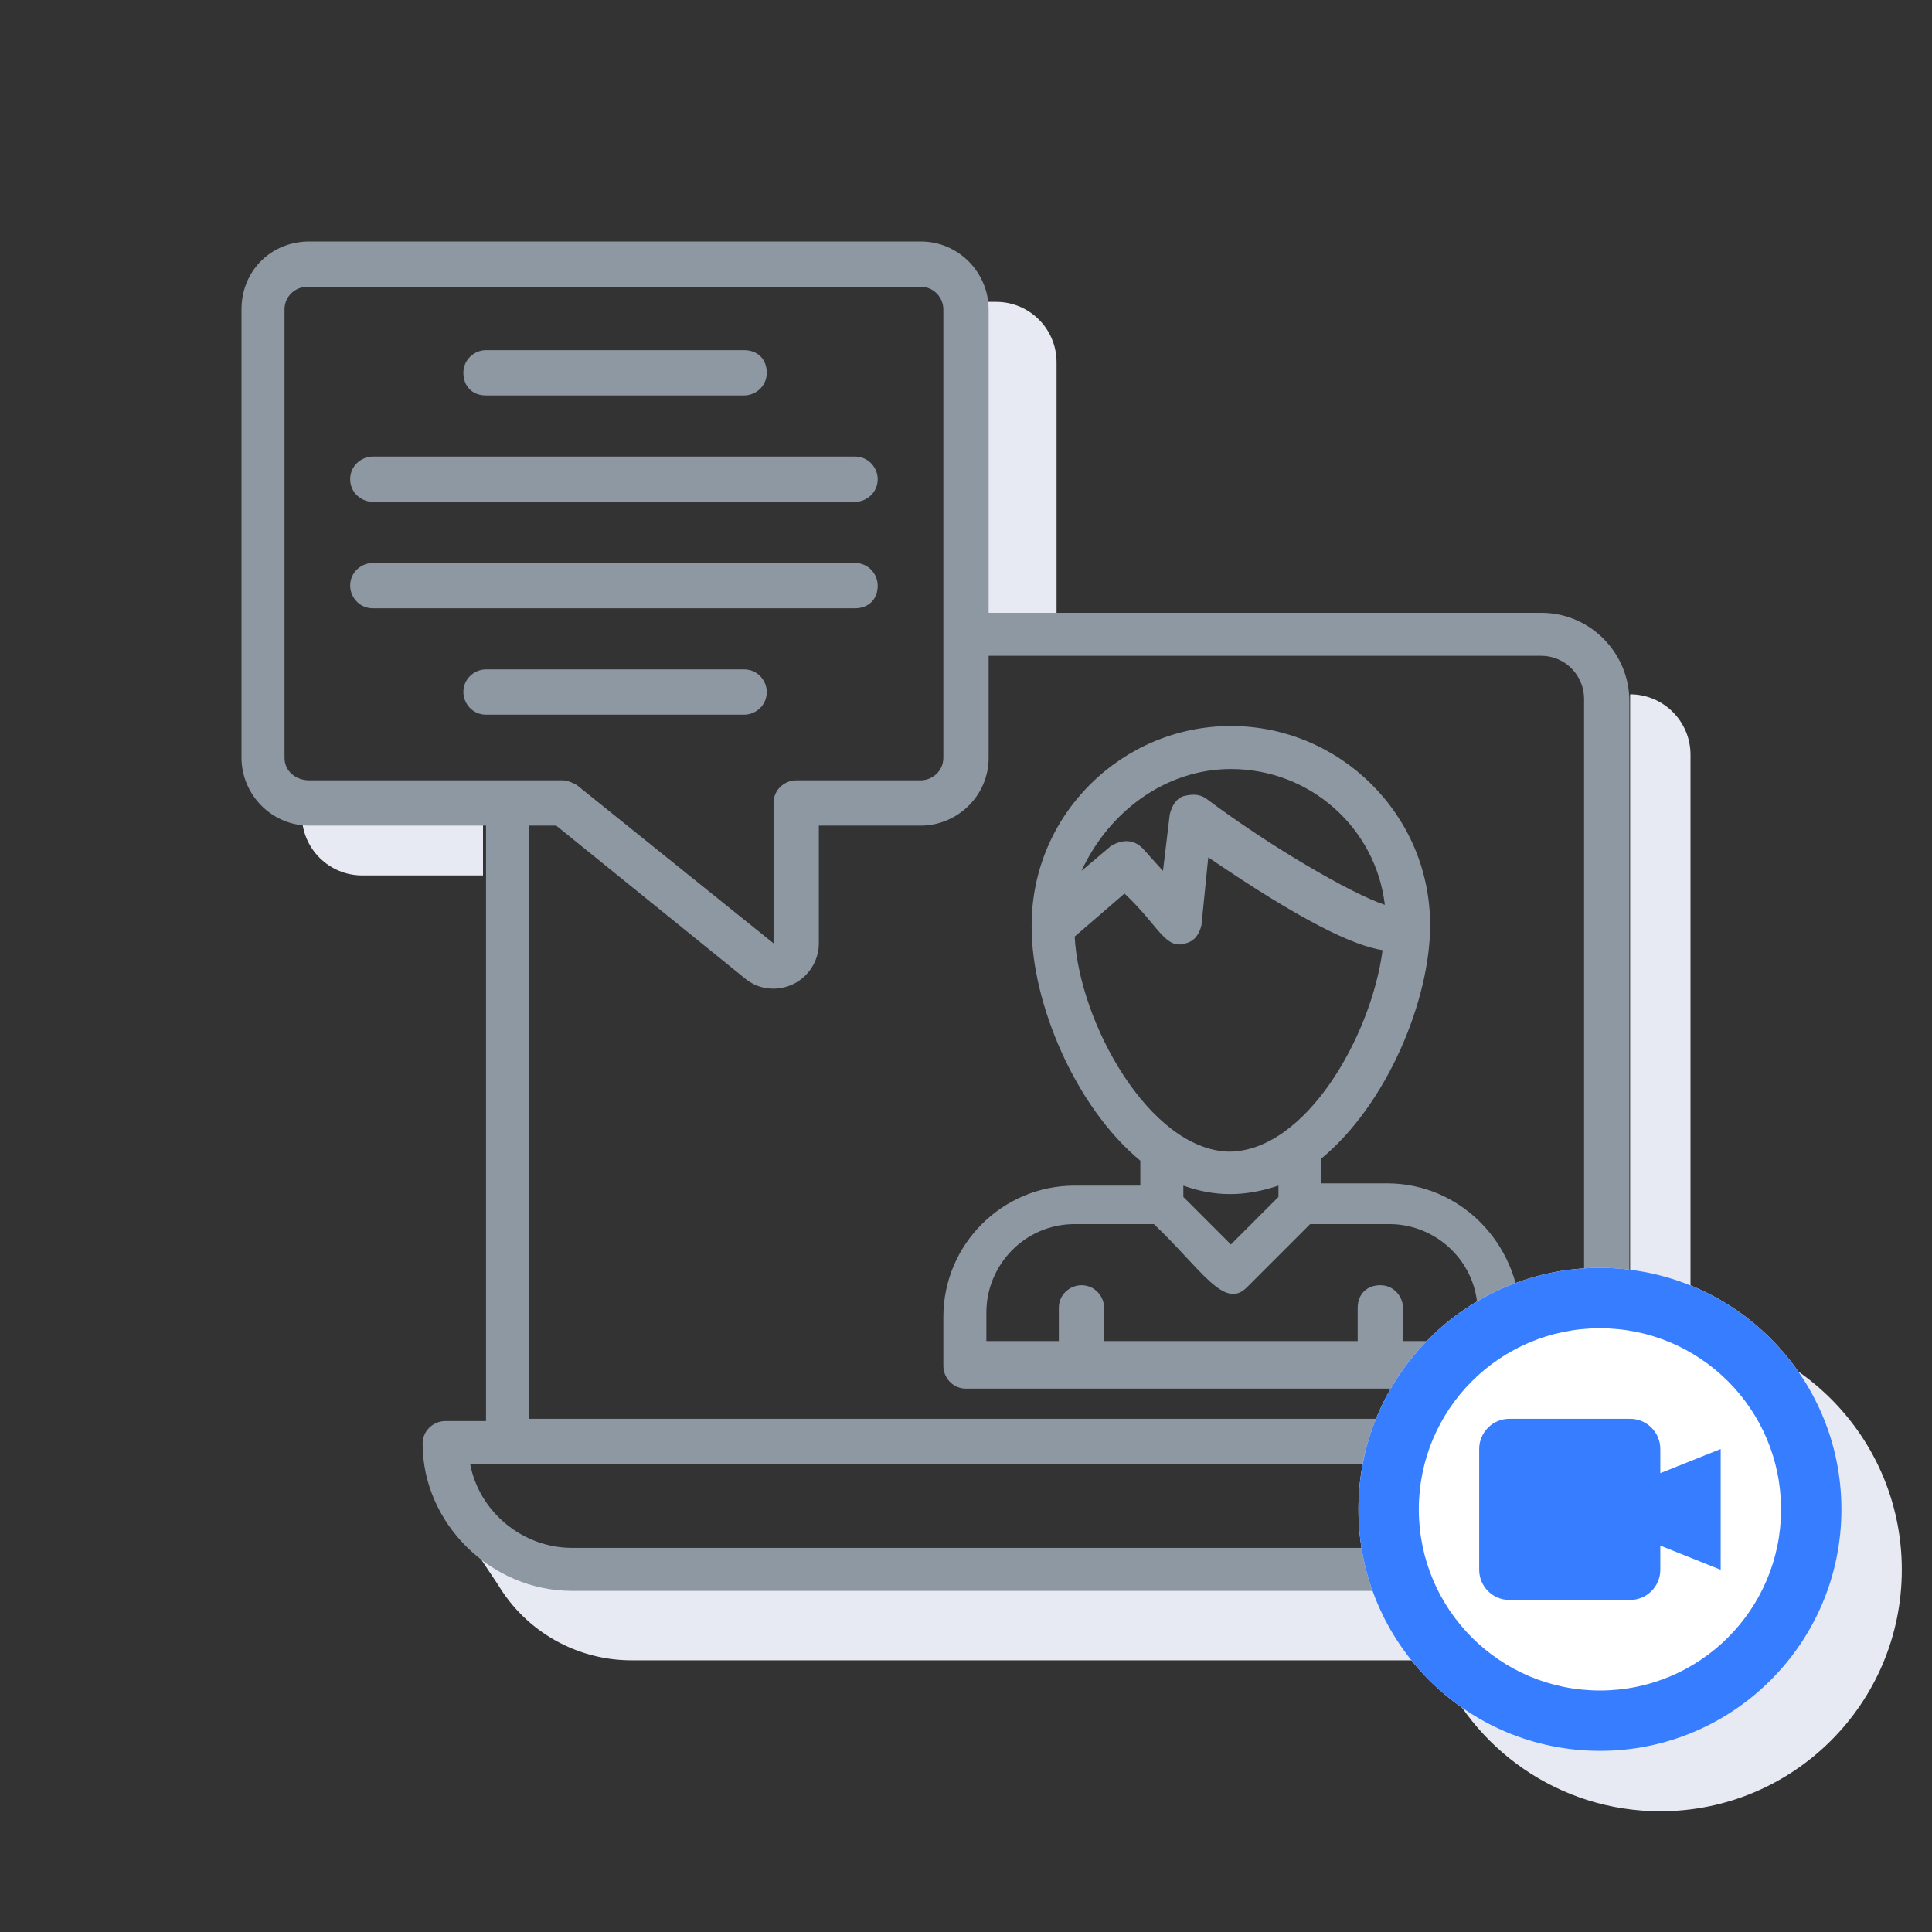 <svg width="64" height="64" viewBox="0 0 64 64" fill="none" class="">
    <rect x="0" y="0" width="64" height="64" fill="#333333" stroke="none"/>
    <path fill-rule="evenodd" clip-rule="evenodd"
        d="M35 12C35 10.895 34.105 10 33 10H32V21H35V12ZM56 44.062C59.946 44.554 63 47.92 63 52C63 56.418 59.418 60 55 60C51.643 60 48.768 57.932 47.581 55H20.916C19.107 55 17.431 54.051 16.5 52.5L15.5 51L19 52.5H47.015C47.005 52.335 47 52.168 47 52C47 47.92 50.054 44.554 54 44.062V23C55.105 23 56 23.895 56 25V44.062ZM10 27H16V29H12C10.895 29 10 28.105 10 27Z"
        fill="#E7EAF2"></path>
    <path
        d="M55.25 47H53.975V23.225C53.975 21.65 52.7 20.3 51.05 20.3H32.75V10.25C32.75 9.05 31.775 8 30.5 8H10.25C8.975 8 8 8.975 8 10.25V25.1C8 26.3 8.975 27.35 10.25 27.35H16.1V47.075H14.75C14.375 47.075 14 47.375 14 47.825C14 50.45 16.25 52.7 18.95 52.7H51.05C53.75 52.7 56 50.45 56 47.75C56 47.375 55.7 47 55.25 47ZM9.425 25.1V10.25C9.425 9.8 9.8 9.5 10.175 9.5H30.5C30.95 9.5 31.25 9.875 31.25 10.25V25.1C31.25 25.55 30.875 25.85 30.5 25.85H26.375C26 25.85 25.625 26.15 25.625 26.6V31.25L19.1 26C18.95 25.925 18.8 25.85 18.65 25.85H10.25C9.8 25.85 9.425 25.55 9.425 25.1ZM17.525 27.35H18.425L24.725 32.45C25.025 32.675 25.325 32.75 25.625 32.75C26.45 32.75 27.125 32.075 27.125 31.25V27.35H30.5C31.7 27.35 32.75 26.375 32.75 25.1V21.725H51.05C51.875 21.725 52.475 22.4 52.475 23.15V47H17.525V27.35ZM51.05 51.275H18.95C17.3 51.275 15.875 50.075 15.575 48.5H16.775H53.225H54.5C54.125 50.075 52.7 51.275 51.05 51.275Z"
        fill="#8E98A3"></path>
    <path
        d="M45.95 39.2H43.775V38.375C45.95 36.575 47.375 33.125 47.375 30.65C47.375 26.975 44.375 24.05 40.775 24.05C37.175 24.05 34.175 26.975 34.175 30.65C34.175 30.65 34.175 30.65 34.175 30.725C34.175 33.2 35.6 36.65 37.775 38.45V39.275H35.6C33.2 39.275 31.25 41.225 31.25 43.625V45.25C31.25 45.625 31.55 46 32 46H49.625C50 46 50.375 45.7 50.375 45.25V43.625C50.3 41.15 48.35 39.2 45.95 39.2ZM40.775 25.475C43.4 25.475 45.575 27.425 45.875 29.975C44.75 29.6 42.05 28.025 39.95 26.45C39.725 26.3 39.5 26.3 39.2 26.375C38.975 26.45 38.825 26.675 38.75 26.975L38.525 28.85L37.85 28.1C37.55 27.8 37.175 27.8 36.8 28.025L35.825 28.85C36.725 26.9 38.6 25.475 40.775 25.475ZM35.6 31.025L37.25 29.6C38.375 30.65 38.6 31.475 39.275 31.25C39.575 31.175 39.725 30.95 39.8 30.65L40.025 28.4C43.1 30.5 44.825 31.325 45.8 31.475C45.425 34.325 43.25 38.15 40.7 38.15C38.075 38.075 35.75 33.875 35.6 31.025ZM42.35 39.275V39.65L40.775 41.225L39.2 39.65V39.275C40.25 39.65 41.225 39.65 42.35 39.275ZM48.875 44.425H46.475V43.325C46.475 42.95 46.175 42.575 45.725 42.575C45.275 42.575 44.975 42.875 44.975 43.325V44.425H36.575V43.325C36.575 42.95 36.275 42.575 35.825 42.575C35.45 42.575 35.075 42.875 35.075 43.325V44.425H32.675V43.475C32.675 41.9 33.95 40.55 35.6 40.55H38.225C39.8 42.05 40.55 43.4 41.3 42.65L43.4 40.55H46.025C47.6 40.55 48.95 41.825 48.95 43.475V44.425H48.875Z"
        fill="#8E98A3"></path>
    <path
        d="M12.35 16.625H28.325C28.7 16.625 29.075 16.325 29.075 15.875C29.075 15.5 28.775 15.125 28.325 15.125H12.35C11.975 15.125 11.6 15.425 11.6 15.875C11.6 16.325 11.975 16.625 12.35 16.625Z"
        fill="#8E98A3"></path>
    <path
        d="M29.075 19.4C29.075 19.025 28.775 18.65 28.325 18.65H12.35C11.975 18.65 11.6 18.95 11.6 19.4C11.6 19.775 11.9 20.15 12.35 20.15H28.325C28.775 20.15 29.075 19.85 29.075 19.4Z"
        fill="#8E98A3"></path>
    <path
        d="M25.4 22.925C25.4 22.55 25.1 22.175 24.65 22.175H16.1C15.725 22.175 15.35 22.475 15.35 22.925C15.35 23.3 15.65 23.675 16.1 23.675H24.65C25.025 23.675 25.4 23.375 25.4 22.925Z"
        fill="#8E98A3"></path>
    <path
        d="M16.1 13.1H24.65C25.025 13.1 25.4 12.8 25.4 12.35C25.4 11.9 25.1 11.6 24.65 11.6H16.1C15.725 11.6 15.35 11.9 15.35 12.35C15.35 12.8 15.65 13.1 16.1 13.1Z"
        fill="#8E98A3"></path>
    <circle cx="53" cy="50" r="8" fill="white"></circle>
    <path fill-rule="evenodd" clip-rule="evenodd"
        d="M53 58C57.418 58 61 54.418 61 50C61 45.582 57.418 42 53 42C48.582 42 45 45.582 45 50C45 54.418 48.582 58 53 58ZM53 56C56.314 56 59 53.314 59 50C59 46.686 56.314 44 53 44C49.686 44 47 46.686 47 50C47 53.314 49.686 56 53 56ZM49 48C49 47.448 49.448 47 50 47H54C54.552 47 55 47.448 55 48V48.8L57 48V50V52L55 51.2V52C55 52.552 54.552 53 54 53H50C49.448 53 49 52.552 49 52V48Z"
        fill="#377dff"></path>
</svg>